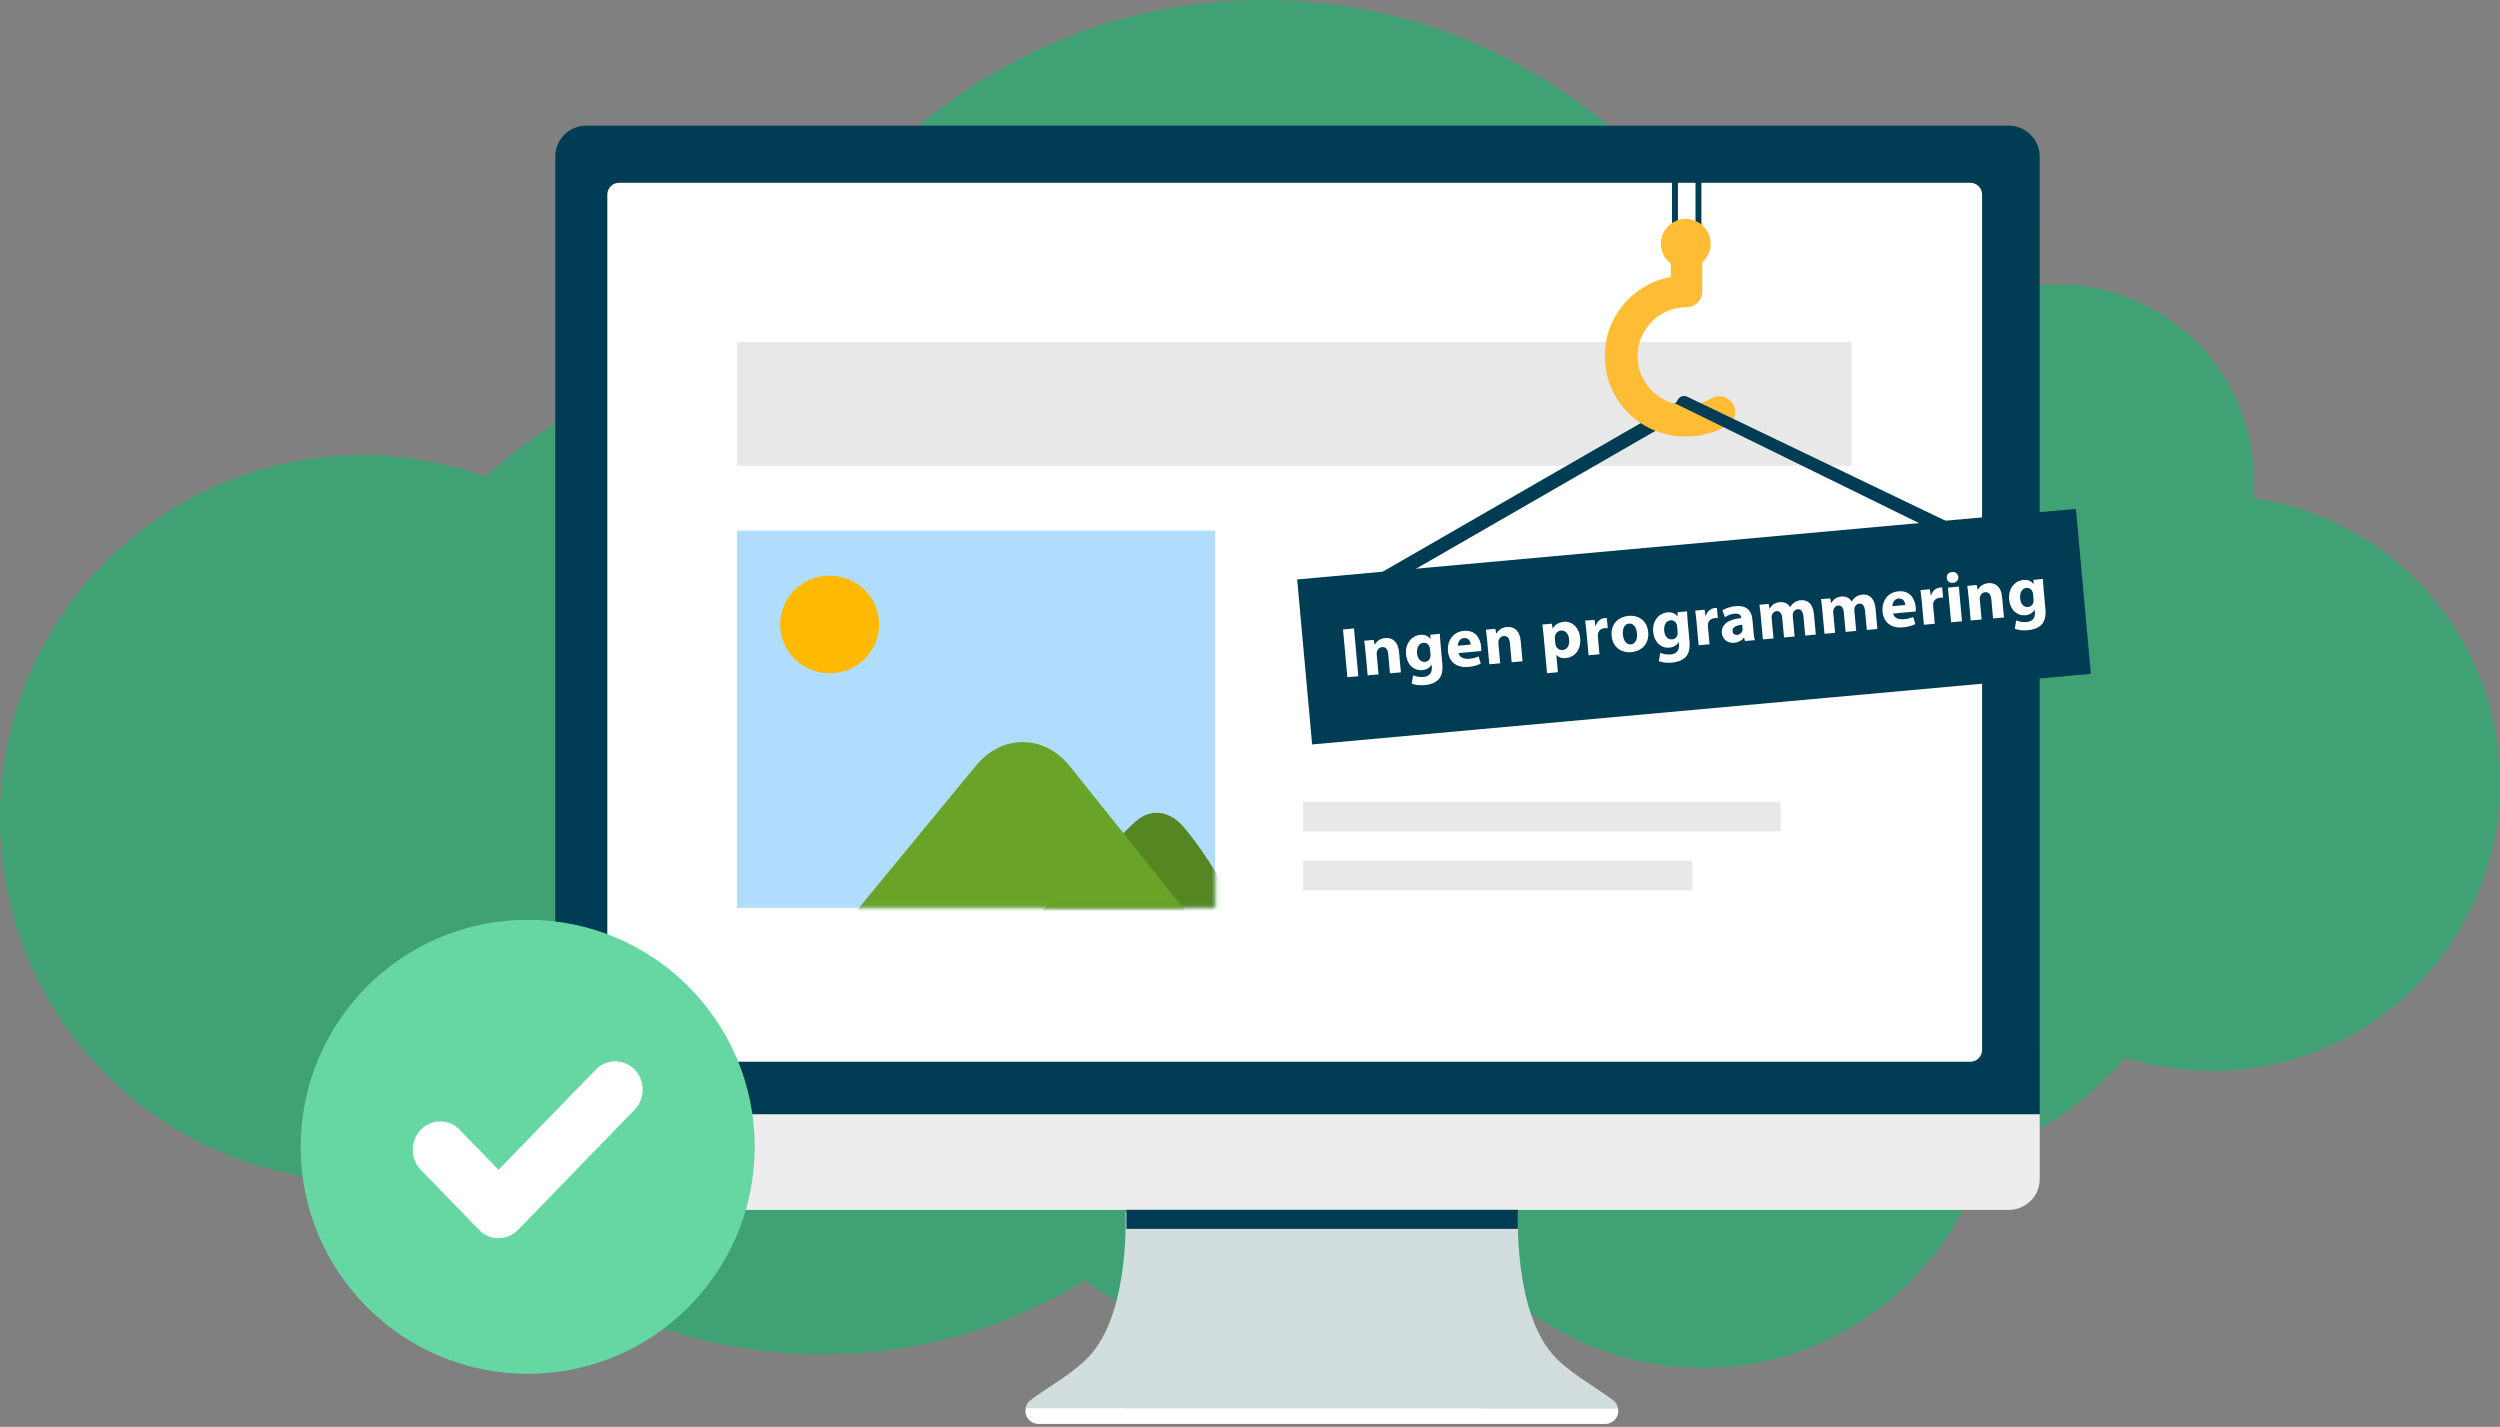 <?xml version="1.0" encoding="UTF-8" standalone="no"?>
<svg width="424px" height="242px" viewBox="0 0 424 242" version="1.1" xmlns="http://www.w3.org/2000/svg" xmlns:xlink="http://www.w3.org/1999/xlink">
    <rect x="0" y="0" width="424" height="242" fill="#808080" stroke="none"/>
    <!-- Generator: Sketch 46.1 (44463) - http://www.bohemiancoding.com/sketch -->
    <title>Top-img-SVG-Webdesign</title>
    <desc>Created with Sketch.</desc>
    <defs>
        <polygon id="path-1" points="0 0 81.087 0 81.087 63.959 0 63.959"></polygon>
    </defs>
    <g id="Web-design" stroke="none" stroke-width="1" fill="none" fill-rule="evenodd">
        <g id="Verticals-Webdesign-Desktop" transform="translate(-864, -217)">
            <g id="Top-img-SVG-Webdesign" transform="translate(864, 217)">
                <path d="M360.506,179.363 C354.048,186.691 345.872,192.47 336.612,196.077 C330.513,216.834 311.365,232 288.654,232 C275.88,232 264.26,227.165 255.423,219.277 C245.636,225.855 233.859,229.702 221.184,229.702 C207.222,229.702 194.386,224.989 184.065,217.136 C171.092,225.1 155.838,229.702 139.504,229.702 C113.182,229.702 89.653,217.766 73.997,199.024 C69.961,199.855 65.779,200.302 61.492,200.302 C27.531,200.302 0,172.74 0,138.738 C0,104.741 27.531,77.18 61.492,77.18 C68.798,77.18 75.773,78.521 82.276,80.861 C94.98,69.36 111.165,61.652 129.054,59.462 C141.856,24.752 175.195,0 214.315,0 C247.8,0 277.045,18.137 292.799,45.133 C297.144,44.814 301.627,45.515 305.898,47.374 C313.228,50.563 318.459,56.541 320.955,63.518 C329.656,50.021 347.058,44.39 362.256,51.006 C375.754,56.878 383.376,70.612 382.159,84.512 C386.37,85.124 390.571,86.243 394.659,88.022 C419.374,98.779 430.691,127.539 419.932,152.268 C409.864,175.407 384.036,186.811 360.506,179.363 Z" id="Combined-Shape" fill="#40A274"></path>
                <g id="imac" transform="translate(94, 20)" fill-rule="nonzero">
                    <path d="M251.929,6.541 C251.934,3.661 249.583,1.321 246.675,1.311 L5.431,1.311 C2.522,1.321 0.171,3.661 0.176,6.541 L0.176,168.988 L251.938,168.988 L251.929,6.541 Z" id="Shape" fill="#003D54"></path>
                    <path d="M0.176,168.988 L0.176,179.972 C0.171,182.851 2.522,185.191 5.431,185.201 L246.684,185.201 C249.592,185.191 251.943,182.851 251.938,179.972 L251.938,168.988 L0.176,168.988 Z" id="Shape" fill="#EDEDED"></path>
                    <path d="M11,11 L240.161,11 L240.161,11 C241.266,11 242.161,11.895 242.161,13 L242.161,158.075 L242.161,158.075 C242.161,159.18 241.266,160.075 240.161,160.075 L11,160.075 L11,160.075 C9.895,160.075 9,159.18 9,158.075 L9,13 L9,13 C9,11.895 9.895,11 11,11 Z" id="Rectangle-path" fill="#FFFFFF"></path>
                    <path d="M179.577,217.466 C176.365,215.069 171.749,212.611 169.148,209.502 C162.643,201.716 163.462,185.566 163.462,185.566 L96.877,185.566 C96.877,185.566 97.705,201.716 91.19,209.502 C88.59,212.611 83.992,215.069 80.761,217.466 C80.332,217.794 80.037,218.266 79.934,218.793 L180.405,218.793 C180.301,218.266 180.007,217.794 179.577,217.466 Z" id="Shape" fill="#D2DEDE"></path>
                    <path d="M79.97,218.811 C79.879,219.197 79.894,219.6 80.015,219.978 C80.324,220.888 81.186,221.501 82.156,221.501 L178.218,221.501 C178.895,221.509 179.539,221.21 179.965,220.689 C180.391,220.168 180.553,219.483 180.405,218.829 L79.97,218.811 Z" id="Shape" fill="#FFFFFF"></path>
                    <path d="M71.215,111.843 L71.215,110.845" id="Shape" fill="#227792"></path>
                    <path d="M100.836,0.109 L100.836,0.608" id="Shape" fill="#C28800"></path>
                    <rect id="Rectangle-path" fill="#003D54" x="97.039" y="185.183" width="66.387" height="3.234"></rect>
                </g>
                <g id="Checkmark" transform="translate(51, 156)" fill-rule="nonzero">
                    <path d="M38.5,0 C17.238,0 0,17.237 0,38.5 C0,59.763 17.238,77 38.5,77 C59.763,77 77,59.763 77,38.5 C77,17.237 59.763,0 38.5,0 Z" id="Shape" fill="#66D7A2"></path>
                    <path d="M56.634,25.407 C54.813,23.531 51.86,23.531 50.039,25.407 L33.554,42.399 L26.96,35.602 C25.139,33.726 22.188,33.726 20.366,35.602 C18.545,37.479 18.545,40.522 20.366,42.4 L30.255,52.592 C32.076,54.469 35.03,54.469 36.851,52.592 L56.633,32.203 C58.454,30.327 58.457,27.285 56.634,25.407 Z" id="Shape" fill="#FFFFFF"></path>
                </g>
                <g id="Group-19" transform="translate(125, 90)">
                    <mask id="mask-2" fill="white">
                        <use xlink:href="#path-1"></use>
                    </mask>
                    <use id="img" fill="#B0DDFE" fill-rule="nonzero" xlink:href="#path-1"></use>
                    <path d="M50.986,65.169 L82.111,65.001 L82.111,59.414 C82.111,59.414 78.757,53.719 75.652,50.15 C73.34,47.495 69.888,46.745 66.877,50.005 L50.986,65.169 Z" id="Shape-Copy-4" fill="#568621" fill-rule="nonzero" mask="url(#mask-2)"></path>
                    <path d="M20.272,64.465 L76.173,64.634 L56.432,39.932 C52.04,34.498 44.853,34.498 40.462,39.932 L20.272,64.465 Z" id="Shape-Copy-2" fill="#69A328" fill-rule="nonzero" mask="url(#mask-2)"></path>
                </g>
                <ellipse id="Mask" fill="#FFBA00" fill-rule="nonzero" transform="translate(140.704, 105.91) rotate(-270) translate(-140.704, -105.91) " cx="140.704" cy="105.91" rx="8.278" ry="8.391"></ellipse>
                <rect id="XMLID_9_-Copy-3" fill="#E6E6E6" fill-rule="nonzero" opacity="0.9" x="221" y="136" width="81" height="5"></rect>
                <polygon id="XMLID_9_-Copy-5" fill="#E6E6E6" fill-rule="nonzero" opacity="0.9" points="221 146 287 146 287 151 221 151"></polygon>
                <rect id="Rectangle-32" fill="#E8E8E8" x="125" y="58" width="189" height="21"></rect>
                <rect id="Rectangle-path" fill="#003D54" fill-rule="nonzero" x="287.56" y="22" width="1" height="19.313"></rect>
                <rect id="Rectangle-path" fill="#003D54" fill-rule="nonzero" x="283.576" y="22" width="1" height="19.313"></rect>
                <ellipse id="Oval" fill="#FFBD35" fill-rule="nonzero" cx="285.905" cy="41.35" rx="4.219" ry="4.219"></ellipse>
                <path d="M234.729,99.362 C234.239,99.296 233.836,98.942 233.707,98.464 C233.578,97.986 233.748,97.477 234.139,97.173 L285.4,67.65 C285.939,67.488 286.518,67.711 286.808,68.193 C287.099,68.675 287.025,69.292 286.63,69.692 L235.369,99.215 C235.173,99.321 234.952,99.372 234.729,99.362 L234.729,99.362 Z" id="Shape" fill="#003D54" fill-rule="nonzero"></path>
                <path d="M286.04,74.034 C278.938,74.155 272.931,68.804 272.234,61.733 C271.537,54.663 276.382,48.241 283.371,46.971 L283.371,42.986 C283.371,41.512 284.566,40.316 286.04,40.316 C287.514,40.316 288.709,41.512 288.709,42.986 L288.709,49.432 C288.709,50.906 287.514,52.101 286.04,52.101 C282.534,52.101 279.405,54.305 278.224,57.607 C277.043,60.909 278.063,64.598 280.774,66.823 C283.484,69.048 287.3,69.329 290.308,67.527 C291.566,66.833 293.147,67.259 293.886,68.492 C294.625,69.724 294.255,71.32 293.05,72.103 C290.932,73.37 288.509,74.038 286.04,74.034 L286.04,74.034 Z" id="Shape" fill="#FFBD35" fill-rule="nonzero"></path>
                <path d="M331.472,91.526 C331.298,91.526 331.126,91.488 330.968,91.416 L284.613,68.671 C284.023,68.388 284.257,68.388 284.54,67.81 C284.839,67.249 285.516,67.009 286.101,67.256 L331.976,89.288 C332.398,89.57 332.603,90.084 332.492,90.58 C332.38,91.076 331.975,91.452 331.472,91.526 L331.472,91.526 Z" id="Shape" fill="#003D54" fill-rule="nonzero"></path>
                <rect id="Rectangle-path" fill="#003D54" fill-rule="nonzero" transform="translate(287.307, 106.28) rotate(-5.18) translate(-287.307, -106.28) " x="220.998" y="92.232" width="132.619" height="28.096"></rect>
                <path d="M228,101.338 L228,109.476 L229.866,109.476 L229.866,101.338 L228,101.338 Z M231.452,109.476 L233.305,109.476 L233.305,106.071 C233.305,105.902 233.33,105.721 233.379,105.613 C233.501,105.274 233.805,104.924 234.318,104.924 C234.989,104.924 235.257,105.443 235.257,106.204 L235.257,109.476 L237.111,109.476 L237.111,105.975 C237.111,104.236 236.196,103.439 234.976,103.439 C233.988,103.439 233.379,104.007 233.135,104.381 L233.098,104.381 L233.013,103.572 L231.403,103.572 C231.427,104.091 231.452,104.719 231.452,105.456 L231.452,109.476 Z M242.684,103.572 L244.294,103.572 C244.27,103.946 244.246,104.441 244.246,105.323 L244.246,108.619 C244.246,109.754 244.014,110.684 243.343,111.276 C242.684,111.831 241.794,112 240.916,112 C240.135,112 239.306,111.843 238.769,111.541 L239.135,110.153 C239.513,110.37 240.172,110.599 240.867,110.599 C241.745,110.599 242.416,110.128 242.416,109.042 L242.416,108.655 L242.392,108.655 C242.038,109.15 241.465,109.428 240.782,109.428 C239.306,109.428 238.257,108.245 238.257,106.542 C238.257,104.647 239.501,103.439 240.965,103.439 C241.782,103.439 242.294,103.789 242.599,104.272 L242.623,104.272 L242.684,103.572 Z M242.392,106.844 L242.392,105.975 C242.392,105.854 242.38,105.733 242.355,105.637 C242.221,105.154 241.867,104.828 241.355,104.828 C240.684,104.828 240.135,105.431 240.135,106.506 C240.135,107.387 240.574,108.076 241.355,108.076 C241.831,108.076 242.209,107.762 242.331,107.327 C242.38,107.194 242.392,107.001 242.392,106.844 Z M251.002,107.11 L247.161,107.11 C247.221,107.87 247.978,108.233 248.844,108.233 C249.478,108.233 249.99,108.148 250.49,107.991 L250.734,109.235 C250.124,109.476 249.38,109.597 248.575,109.597 C246.551,109.597 245.392,108.438 245.392,106.591 C245.392,105.093 246.331,103.439 248.405,103.439 C250.332,103.439 251.063,104.924 251.063,106.385 C251.063,106.699 251.027,106.977 251.002,107.11 Z M247.148,105.854 L249.344,105.854 C249.344,105.407 249.149,104.659 248.295,104.659 C247.514,104.659 247.197,105.359 247.148,105.854 Z M252.173,109.476 L254.027,109.476 L254.027,106.071 C254.027,105.902 254.051,105.721 254.1,105.613 C254.222,105.274 254.527,104.924 255.039,104.924 C255.71,104.924 255.978,105.443 255.978,106.204 L255.978,109.476 L257.832,109.476 L257.832,105.975 C257.832,104.236 256.918,103.439 255.698,103.439 C254.71,103.439 254.1,104.007 253.856,104.381 L253.82,104.381 L253.734,103.572 L252.124,103.572 C252.149,104.091 252.173,104.719 252.173,105.456 L252.173,109.476 Z M261.784,111.867 L261.784,105.552 C261.784,104.779 261.76,104.115 261.735,103.572 L263.345,103.572 L263.43,104.393 L263.455,104.393 C263.894,103.765 264.577,103.439 265.443,103.439 C266.748,103.439 267.919,104.562 267.919,106.446 C267.919,108.595 266.541,109.609 265.211,109.609 C264.492,109.609 263.931,109.319 263.662,108.933 L263.638,108.933 L263.638,111.867 L261.784,111.867 Z M263.638,106.132 L263.638,106.941 C263.638,107.086 263.65,107.218 263.674,107.327 C263.796,107.822 264.223,108.196 264.76,108.196 C265.565,108.196 266.04,107.532 266.04,106.53 C266.04,105.588 265.614,104.876 264.784,104.876 C264.26,104.876 263.796,105.262 263.674,105.806 C263.65,105.902 263.638,106.023 263.638,106.132 Z M269.077,109.476 L270.931,109.476 L270.931,106.482 C270.931,106.337 270.943,106.192 270.968,106.071 C271.09,105.504 271.553,105.142 272.236,105.142 C272.444,105.142 272.602,105.166 272.736,105.19 L272.736,103.463 C272.602,103.439 272.517,103.439 272.346,103.439 C271.773,103.439 271.041,103.801 270.736,104.659 L270.687,104.659 L270.626,103.572 L269.029,103.572 C269.053,104.079 269.077,104.647 269.077,105.516 L269.077,109.476 Z M276.456,103.439 C278.286,103.439 279.505,104.683 279.505,106.458 C279.505,108.619 277.956,109.609 276.359,109.609 C274.615,109.609 273.273,108.474 273.273,106.566 C273.273,104.659 274.541,103.439 276.456,103.439 Z M276.407,104.743 C275.517,104.743 275.188,105.649 275.188,106.518 C275.188,107.532 275.615,108.293 276.407,108.293 C277.127,108.293 277.59,107.581 277.59,106.518 C277.59,105.637 277.249,104.743 276.407,104.743 Z M284.774,103.572 L286.384,103.572 C286.36,103.946 286.335,104.441 286.335,105.323 L286.335,108.619 C286.335,109.754 286.104,110.684 285.433,111.276 C284.774,111.831 283.884,112 283.006,112 C282.225,112 281.396,111.843 280.859,111.541 L281.225,110.153 C281.603,110.37 282.262,110.599 282.957,110.599 C283.835,110.599 284.506,110.128 284.506,109.042 L284.506,108.655 L284.481,108.655 C284.128,109.15 283.554,109.428 282.871,109.428 C281.396,109.428 280.347,108.245 280.347,106.542 C280.347,104.647 281.591,103.439 283.054,103.439 C283.872,103.439 284.384,103.789 284.689,104.272 L284.713,104.272 L284.774,103.572 Z M284.481,106.844 L284.481,105.975 C284.481,105.854 284.469,105.733 284.445,105.637 C284.311,105.154 283.957,104.828 283.445,104.828 C282.774,104.828 282.225,105.431 282.225,106.506 C282.225,107.387 282.664,108.076 283.445,108.076 C283.92,108.076 284.298,107.762 284.42,107.327 C284.469,107.194 284.481,107.001 284.481,106.844 Z M287.823,109.476 L289.677,109.476 L289.677,106.482 C289.677,106.337 289.689,106.192 289.714,106.071 C289.836,105.504 290.299,105.142 290.982,105.142 C291.189,105.142 291.348,105.166 291.482,105.19 L291.482,103.463 C291.348,103.439 291.263,103.439 291.092,103.439 C290.519,103.439 289.787,103.801 289.482,104.659 L289.433,104.659 L289.372,103.572 L287.774,103.572 C287.799,104.079 287.823,104.647 287.823,105.516 L287.823,109.476 Z M297.385,109.476 L295.714,109.476 L295.604,108.885 L295.568,108.885 C295.178,109.356 294.568,109.609 293.86,109.609 C292.653,109.609 291.933,108.74 291.933,107.798 C291.933,106.265 293.324,105.528 295.434,105.54 L295.434,105.456 C295.434,105.142 295.263,104.695 294.348,104.695 C293.738,104.695 293.092,104.9 292.702,105.142 L292.36,103.958 C292.775,103.729 293.592,103.439 294.678,103.439 C296.666,103.439 297.3,104.598 297.3,105.987 L297.3,108.04 C297.3,108.607 297.324,109.15 297.385,109.476 Z M295.495,107.327 L295.495,106.687 C294.519,106.675 293.763,106.905 293.763,107.617 C293.763,108.088 294.08,108.317 294.495,108.317 C294.958,108.317 295.336,108.015 295.458,107.641 C295.483,107.544 295.495,107.436 295.495,107.327 Z M298.763,109.476 L300.568,109.476 L300.568,106.035 C300.568,105.89 300.581,105.721 300.642,105.576 C300.751,105.274 301.032,104.912 301.508,104.912 C302.093,104.912 302.361,105.419 302.361,106.168 L302.361,109.476 L304.166,109.476 L304.166,106.023 C304.166,105.878 304.191,105.685 304.24,105.552 C304.361,105.202 304.666,104.912 305.093,104.912 C305.691,104.912 305.971,105.407 305.971,106.265 L305.971,109.476 L307.776,109.476 L307.776,105.999 C307.776,104.236 306.911,103.439 305.764,103.439 C305.325,103.439 304.959,103.536 304.63,103.729 C304.349,103.898 304.081,104.139 303.861,104.441 L303.837,104.441 C303.581,103.825 302.971,103.439 302.203,103.439 C301.178,103.439 300.654,103.995 300.398,104.369 L300.361,104.369 L300.276,103.572 L298.715,103.572 C298.739,104.091 298.763,104.719 298.763,105.456 L298.763,109.476 Z M309.252,109.476 L311.057,109.476 L311.057,106.035 C311.057,105.89 311.069,105.721 311.13,105.576 C311.24,105.274 311.521,104.912 311.996,104.912 C312.582,104.912 312.85,105.419 312.85,106.168 L312.85,109.476 L314.655,109.476 L314.655,106.023 C314.655,105.878 314.68,105.685 314.728,105.552 C314.85,105.202 315.155,104.912 315.582,104.912 C316.18,104.912 316.46,105.407 316.46,106.265 L316.46,109.476 L318.265,109.476 L318.265,105.999 C318.265,104.236 317.399,103.439 316.253,103.439 C315.814,103.439 315.448,103.536 315.119,103.729 C314.838,103.898 314.57,104.139 314.35,104.441 L314.326,104.441 C314.07,103.825 313.46,103.439 312.692,103.439 C311.667,103.439 311.143,103.995 310.887,104.369 L310.85,104.369 L310.765,103.572 L309.203,103.572 C309.228,104.091 309.252,104.719 309.252,105.456 L309.252,109.476 Z M325.01,107.11 L321.168,107.11 C321.229,107.87 321.985,108.233 322.851,108.233 C323.485,108.233 323.998,108.148 324.498,107.991 L324.742,109.235 C324.132,109.476 323.388,109.597 322.583,109.597 C320.558,109.597 319.4,108.438 319.4,106.591 C319.4,105.093 320.339,103.439 322.412,103.439 C324.339,103.439 325.071,104.924 325.071,106.385 C325.071,106.699 325.034,106.977 325.01,107.11 Z M321.156,105.854 L323.351,105.854 C323.351,105.407 323.156,104.659 322.302,104.659 C321.522,104.659 321.205,105.359 321.156,105.854 Z M326.181,109.476 L328.035,109.476 L328.035,106.482 C328.035,106.337 328.047,106.192 328.071,106.071 C328.193,105.504 328.657,105.142 329.34,105.142 C329.547,105.142 329.706,105.166 329.84,105.19 L329.84,103.463 C329.706,103.439 329.62,103.439 329.449,103.439 C328.876,103.439 328.144,103.801 327.839,104.659 L327.791,104.659 L327.73,103.572 L326.132,103.572 C326.156,104.079 326.181,104.647 326.181,105.516 L326.181,109.476 Z M332.669,109.476 L332.669,103.572 L330.815,103.572 L330.815,109.476 L332.669,109.476 Z M331.742,101 C331.145,101 330.754,101.398 330.767,101.93 C330.754,102.437 331.145,102.847 331.73,102.847 C332.34,102.847 332.73,102.437 332.73,101.93 C332.718,101.398 332.34,101 331.742,101 Z M334.157,109.476 L336.011,109.476 L336.011,106.071 C336.011,105.902 336.035,105.721 336.084,105.613 C336.206,105.274 336.511,104.924 337.023,104.924 C337.694,104.924 337.962,105.443 337.962,106.204 L337.962,109.476 L339.816,109.476 L339.816,105.975 C339.816,104.236 338.902,103.439 337.682,103.439 C336.694,103.439 336.084,104.007 335.84,104.381 L335.804,104.381 L335.718,103.572 L334.108,103.572 C334.133,104.091 334.157,104.719 334.157,105.456 L334.157,109.476 Z M345.39,103.572 L347,103.572 C346.976,103.946 346.951,104.441 346.951,105.323 L346.951,108.619 C346.951,109.754 346.719,110.684 346.049,111.276 C345.39,111.831 344.5,112 343.622,112 C342.841,112 342.012,111.843 341.475,111.541 L341.841,110.153 C342.219,110.37 342.878,110.599 343.573,110.599 C344.451,110.599 345.122,110.128 345.122,109.042 L345.122,108.655 L345.097,108.655 C344.744,109.15 344.17,109.428 343.487,109.428 C342.012,109.428 340.963,108.245 340.963,106.542 C340.963,104.647 342.207,103.439 343.67,103.439 C344.488,103.439 345,103.789 345.305,104.272 L345.329,104.272 L345.39,103.572 Z M345.097,106.844 L345.097,105.975 C345.097,105.854 345.085,105.733 345.061,105.637 C344.927,105.154 344.573,104.828 344.061,104.828 C343.39,104.828 342.841,105.431 342.841,106.506 C342.841,107.387 343.28,108.076 344.061,108.076 C344.536,108.076 344.914,107.762 345.036,107.327 C345.085,107.194 345.097,107.001 345.097,106.844 Z" id="Ingen-programmering!" fill="#FFFFFF" transform="translate(287.5, 106.5) rotate(-5.2) translate(-287.5, -106.5) "></path>
            </g>
        </g>
    </g>
</svg>